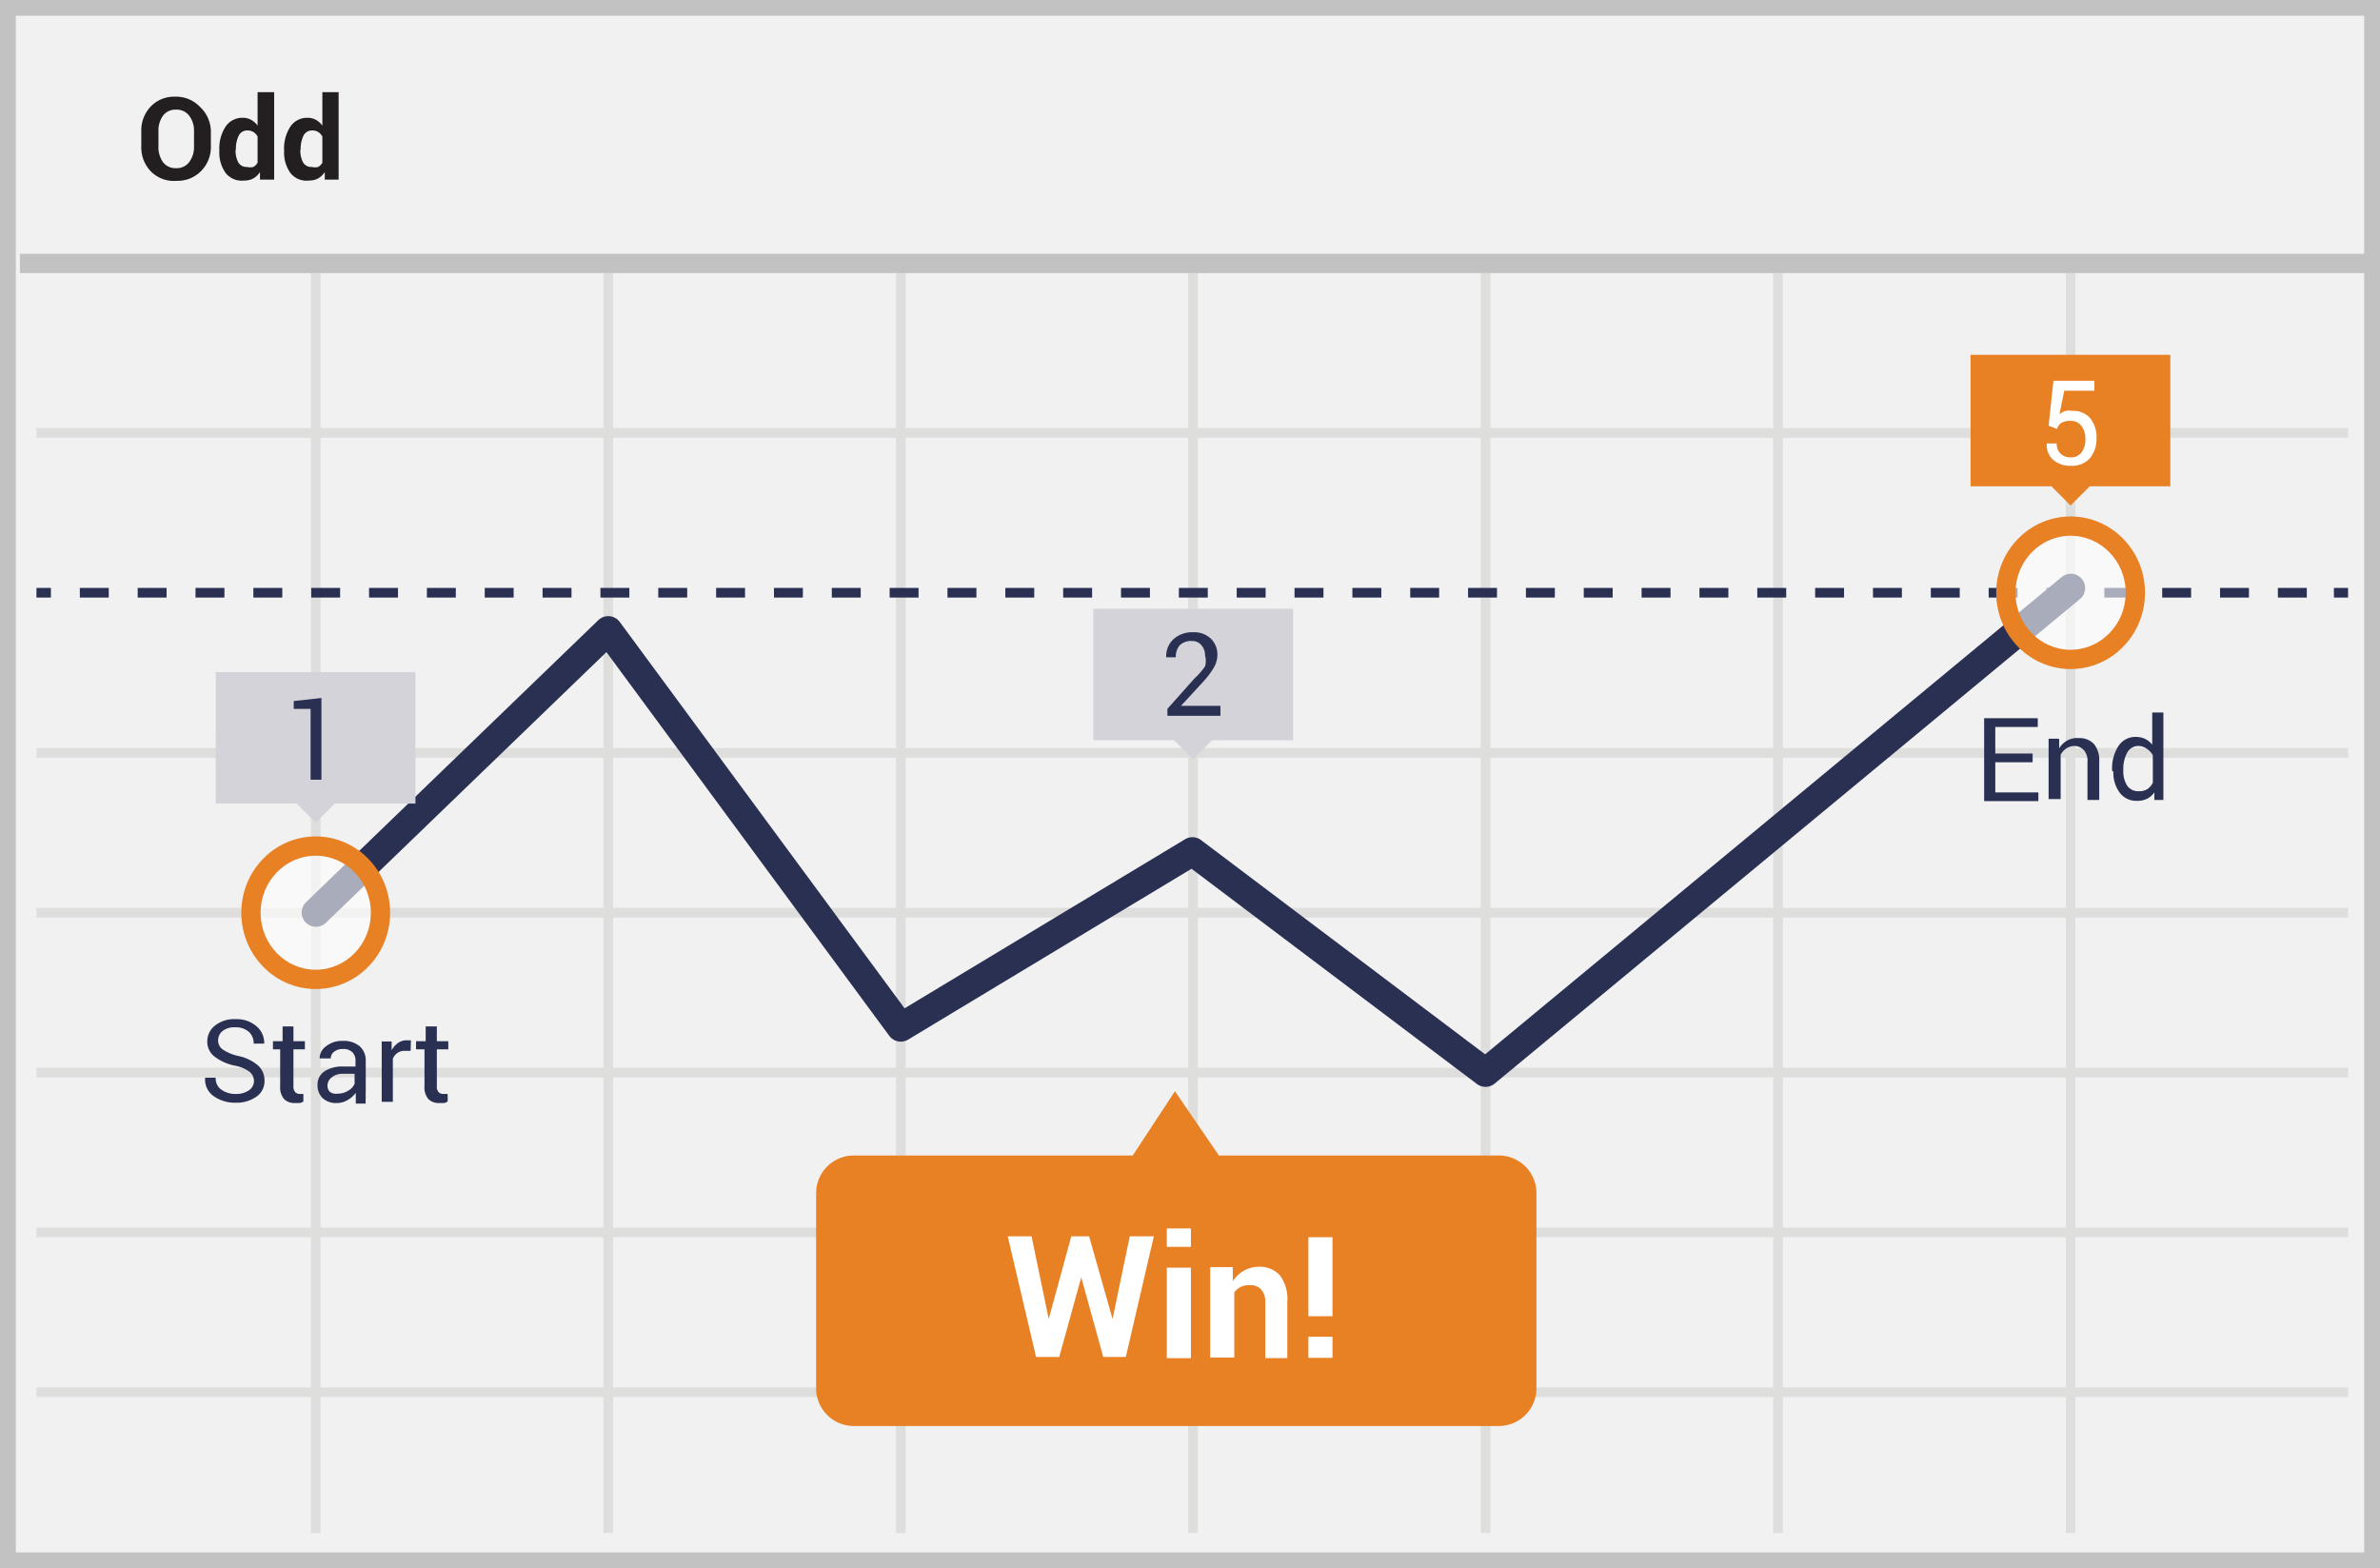 <svg width="299" height="197" xmlns="http://www.w3.org/2000/svg"><g fill="none" fill-rule="evenodd"><path fill="#F1F1F2" d="M0 0h299v197H0z"/><path d="M1.987 1.98v193.04h295.026V1.98H1.987zM299 0v197H0V0h299z" fill="#C2C2C2" fill-rule="nonzero"/><path d="M4.58 54.387h290.408M4.58 94.583h290.408M4.58 134.74h290.408M4.58 154.819h290.408M4.58 174.9h290.408M39.665 34.308V192.59m36.75-158.282V192.59m36.75-158.282V192.59m36.713-158.282V192.59M186.63 34.308V192.59m36.75-158.282V192.59M260.13 34.308V192.59M4.58 114.662h290.408" stroke="#DEDEDD" stroke-width="1.211"/><path fill="#293052" fill-rule="nonzero" d="M4.58 75.072V73.86h1.816v1.21zM10.03 75.072V73.86h3.633v1.21H10.03zm7.267 0V73.86h3.633v1.21h-3.633zm7.266 0V73.86h3.634v1.21h-3.634zm7.267 0V73.86h3.634v1.21H31.83zm7.267 0V73.86h3.634v1.21h-3.634zm7.267 0V73.86h3.633v1.21h-3.633zm7.267 0V73.86h3.633v1.21h-3.633zm7.267 0V73.86h3.633v1.21h-3.633zm7.266 0V73.86h3.634v1.21h-3.634zm7.267 0V73.86h3.634v1.21H75.43zm7.267 0V73.86h3.634v1.21h-3.634zm7.267 0V73.86h3.633v1.21h-3.633zm7.267 0V73.86h3.633v1.21h-3.633zm7.267 0V73.86h3.633v1.21h-3.633zm7.266 0V73.86h3.634v1.21h-3.634zm7.267 0V73.86h3.634v1.21h-3.634zm7.267 0V73.86h3.634v1.21h-3.634zm7.267 0V73.86h3.633v1.21h-3.633zm7.267 0V73.86h3.633v1.21h-3.633zm7.267 0V73.86h3.633v1.21H148.1zm7.266 0V73.86H159v1.21h-3.634zm7.267 0V73.86h3.634v1.21h-3.634zm7.267 0V73.86h3.634v1.21H169.9zm7.267 0V73.86h3.633v1.21h-3.633zm7.267 0V73.86h3.633v1.21h-3.633zm7.267 0V73.86h3.633v1.21h-3.633zm7.266 0V73.86h3.634v1.21h-3.634zm7.267 0V73.86h3.634v1.21h-3.634zm7.267 0V73.86h3.634v1.21H213.5zm7.267 0V73.86h3.633v1.21h-3.633zm7.267 0V73.86h3.633v1.21h-3.633zm7.267 0V73.86h3.633v1.21h-3.633zm7.266 0V73.86h3.634v1.21h-3.634zm7.267 0V73.86h3.634v1.21h-3.634zm7.267 0V73.86h3.634v1.21h-3.634zm7.267 0V73.86h3.633v1.21h-3.633zm7.267 0V73.86h3.633v1.21h-3.633zm7.267 0V73.86h3.633v1.21h-3.633zm7.266 0V73.86h3.634v1.21h-3.634zM293.21 75.072V73.86h1.778v1.21z"/><path fill="#C2C2C2" fill-rule="nonzero" d="M2.498 34.307v-2.422h294.61v2.422z"/><path d="M76.186 81.92l-35.273 34.035a1.798 1.798 0 0 1-2.496-2.587l36.75-35.46a1.798 1.798 0 0 1 2.695.227l35.779 48.537 35.234-21.24a1.798 1.798 0 0 1 2.01.104l35.692 26.914 72.407-59.937a1.798 1.798 0 1 1 2.292 2.77l-73.5 60.842a1.798 1.798 0 0 1-2.23.051l-35.856-27.038-35.596 21.46a1.798 1.798 0 0 1-2.375-.473L76.186 81.92z" fill="#293052" fill-rule="nonzero"/><path d="M188.18 145.159h-35.047l-5.525-8.07-5.3 8.07h-35.046a4.733 4.733 0 0 0-4.731 4.735v24.512a4.733 4.733 0 0 0 4.73 4.735h80.92a4.729 4.729 0 0 0 3.419-1.346 4.738 4.738 0 0 0 1.425-3.39v-24.473a4.738 4.738 0 0 0-1.412-3.414 4.729 4.729 0 0 0-3.432-1.36z" fill="#E88024"/><ellipse cx="8.333" cy="9.062" rx="8.137" ry="8.373" opacity=".6" transform="translate(251.797 65.404)" fill="#FFF"/><path d="M260.13 84.05c-5.17 0-9.348-4.299-9.348-9.584 0-5.285 4.177-9.583 9.348-9.583 5.17 0 9.348 4.298 9.348 9.583s-4.177 9.584-9.348 9.584zm0-2.422c3.817 0 6.926-3.2 6.926-7.162 0-3.963-3.109-7.161-6.926-7.161s-6.926 3.198-6.926 7.161c0 3.963 3.109 7.162 6.926 7.162z" fill="#E88024" fill-rule="nonzero"/><ellipse cx="8.386" cy="8.585" rx="8.137" ry="8.373" opacity=".6" transform="translate(31.278 106.077)" fill="#FFF"/><path d="M39.665 124.245c-5.171 0-9.349-4.298-9.349-9.583 0-5.286 4.178-9.584 9.349-9.584 5.17 0 9.348 4.298 9.348 9.584 0 5.285-4.177 9.583-9.348 9.583zm0-2.422c3.817 0 6.926-3.199 6.926-7.161 0-3.963-3.109-7.162-6.926-7.162-3.818 0-6.926 3.199-6.926 7.162 0 3.962 3.108 7.161 6.926 7.161z" fill="#E88024" fill-rule="nonzero"/><path fill="#E88024" d="M247.564 44.575h25.094v16.518h-25.094z"/><path fill="#E88024" d="M257.745 61.12l2.382-2.383 2.382 2.384-2.382 2.384z"/><path d="M257.367 53.478l.606-5.645h5.147v1.25h-3.785l-.605 2.955c.22-.169.462-.31.719-.416.3-.052.607-.052.908 0a2.762 2.762 0 0 1 2.233.909 3.79 3.79 0 0 1 .795 2.538 3.79 3.79 0 0 1-.833 2.5 3.026 3.026 0 0 1-2.422.948 3.29 3.29 0 0 1-2.157-.72 2.464 2.464 0 0 1-.833-2.084h1.249c-.025.48.154.948.492 1.288.34.311.789.475 1.249.455a1.627 1.627 0 0 0 1.363-.606 2.692 2.692 0 0 0 .492-1.705 2.54 2.54 0 0 0-.492-1.629 1.627 1.627 0 0 0-1.363-.644 2.193 2.193 0 0 0-1.173.265 1.402 1.402 0 0 0-.53.758l-1.06-.417z" fill="#FFF"/><path fill="#D5D3DA" d="M137.35 76.474h25.094v16.518h-25.093z"/><path fill="#D5D3DA" d="M147.505 93l2.382-2.385L152.268 93l-2.381 2.385z"/><path d="M153.323 89.923h-6.662v-.871l3.369-3.789a9.43 9.43 0 0 0 1.362-1.553 2.503 2.503 0 0 0 0-1.364c.01-.47-.15-.928-.454-1.288a1.475 1.475 0 0 0-1.173-.53 2.043 2.043 0 0 0-1.552.53 2.16 2.16 0 0 0-.492 1.515h-1.211a2.919 2.919 0 0 1 .87-2.235 3.48 3.48 0 0 1 2.536-.909 2.988 2.988 0 0 1 2.196.796c.549.536.85 1.277.832 2.045a3.298 3.298 0 0 1-.492 1.667c-.4.655-.87 1.264-1.4 1.819l-2.687 2.917h4.958v1.25z" fill="#293052"/><path fill="#D5D3DA" d="M27.1 84.43h25.093v16.517H27.099z"/><path fill="#D5D3DA" d="M37.28 100.966l2.381-2.384 2.382 2.384-2.382 2.384z"/><path fill="#293052" d="M40.422 97.955h-1.4v-8.903h-2.12v-.985l3.482-.38v10.268z"/><path d="M31.906 135.84a1.516 1.516 0 0 0-.53-1.175 4.388 4.388 0 0 0-1.892-.796 6.242 6.242 0 0 1-2.536-1.136 2.35 2.35 0 0 1-.909-1.895 2.501 2.501 0 0 1 .985-2.007 3.782 3.782 0 0 1 2.535-.796 3.782 3.782 0 0 1 2.688.91c.626.538.974 1.333.946 2.159h-1.325c.02-.557-.2-1.096-.605-1.478a2.42 2.42 0 0 0-1.704-.568 2.383 2.383 0 0 0-1.59.455 1.516 1.516 0 0 0-.567 1.212c0 .456.226.883.606 1.136.59.381 1.243.65 1.93.796.904.181 1.75.585 2.46 1.174a2.54 2.54 0 0 1 .833 1.932 2.35 2.35 0 0 1-1.022 2.008 4.312 4.312 0 0 1-2.65.758 4.577 4.577 0 0 1-2.725-.833 2.54 2.54 0 0 1-1.06-2.311H27.1c-.042.596.23 1.171.72 1.515a3.026 3.026 0 0 0 1.778.53 2.799 2.799 0 0 0 1.666-.454c.388-.25.629-.675.643-1.137zm4.958-6.896v1.857h1.438v1.022h-1.438v4.622c-.029.273.053.546.227.758.16.158.38.241.606.227h.416v.947a1.248 1.248 0 0 1-.454.19h-.606a1.816 1.816 0 0 1-1.362-.493 2.237 2.237 0 0 1-.492-1.59v-4.66h-.909V130.8h1.212v-1.857h1.362zm7.835 9.471v-.606a5.195 5.195 0 0 1 0-.53c-.273.372-.621.682-1.022.91a2.572 2.572 0 0 1-1.325.378 2.496 2.496 0 0 1-1.817-.606 2.236 2.236 0 0 1-.643-1.667 1.97 1.97 0 0 1 .87-1.705 4.122 4.122 0 0 1 2.385-.606h1.514v-.758a1.402 1.402 0 0 0-.417-1.06 1.589 1.589 0 0 0-1.173-.38c-.395-.02-.784.101-1.097.342-.265.194-.42.504-.417.833h-1.4c.002-.605.299-1.17.795-1.515a3.215 3.215 0 0 1 2.12-.682 3.14 3.14 0 0 1 2.08.644 2.35 2.35 0 0 1 .796 1.894v3.788c-.014.265-.014.531 0 .796a4.247 4.247 0 0 0 0 .758h-1.25v-.228zm-2.31-1.022c.482.01.956-.122 1.363-.38.355-.193.634-.5.795-.87v-1.25h-1.552a2.043 2.043 0 0 0-1.362.492 1.25 1.25 0 0 0-.492.985c-.015.295.095.584.303.795.285.203.639.285.984.228h-.038zm9.198-5.38h-.72a1.588 1.588 0 0 0-.945.265c-.253.182-.45.432-.568.72v5.417h-1.4v-7.577h1.249v1.1c.192-.36.464-.671.794-.91.32-.227.705-.347 1.098-.341h.53l-.038 1.326zm3.293-3.069v1.857h1.438v1.022H54.88v4.622c-.03.273.053.546.227.758.16.158.38.241.605.227h.53v.947a1.248 1.248 0 0 1-.454.19h-.605a1.816 1.816 0 0 1-1.363-.493 2.237 2.237 0 0 1-.492-1.59v-4.66h-1.06V130.8h1.211v-1.857h1.4zm200.519-33.187h-4.731v3.789h5.412v1.098h-6.812V90.226h6.737v1.099h-5.337v3.334h4.693v1.098h.038zm3.293-2.879v1.137c.233-.389.558-.714.946-.948.457-.269.986-.388 1.514-.34a2.459 2.459 0 0 1 1.892.72c.502.631.746 1.43.682 2.235v4.81h-1.477V95.72c.049-.515-.1-1.03-.416-1.44a1.589 1.589 0 0 0-1.173-.567 1.967 1.967 0 0 0-1.06.303c-.303.2-.55.474-.719.795v5.57h-1.514v-7.578h1.25l.075.076zm6.661 3.978a5.118 5.118 0 0 1 .795-3.144 2.535 2.535 0 0 1 2.195-1.137c.406-.001.807.09 1.173.265.343.168.641.415.87.72v-4.054h1.401v10.987h-1.135v-.947a2.499 2.499 0 0 1-.909.795c-.39.184-.817.275-1.249.266a2.61 2.61 0 0 1-2.195-1.023 4.208 4.208 0 0 1-.795-2.652l-.151-.076zm1.4 0a3.26 3.26 0 0 0 .492 1.856c.34.469.9.727 1.477.682.371.02.74-.072 1.06-.265.29-.204.523-.478.68-.796v-3.447a2.12 2.12 0 0 0-.68-.758 1.816 1.816 0 0 0-1.06-.416 1.59 1.59 0 0 0-1.477.833 4.246 4.246 0 0 0-.492 2.16v.151z" fill="#293052" fill-rule="nonzero"/><path d="M139.773 165.692l2.157-10.38h3.028l-3.52 15.154H138.6l-2.763-10.002-2.763 10.002h-2.914l-3.558-15.154h2.99l2.157 10.38 2.839-10.38h2.233l2.952 10.38zm9.84-9.054h-3.027v-2.311h3.028v2.311zm0 13.98h-3.027v-11.366h3.028v11.365zm5.261-11.29v1.629a4.09 4.09 0 0 1 1.4-1.326 3.782 3.782 0 0 1 1.855-.493 3.405 3.405 0 0 1 2.65 1.061c.714.972 1.05 2.17.946 3.372v7.046h-2.763v-7.084a2.274 2.274 0 0 0-.606-1.63 1.853 1.853 0 0 0-1.4-.454 2.345 2.345 0 0 0-1.098.228 2.271 2.271 0 0 0-.794.681v8.184h-3.028v-11.366h2.838v.152zm12.528 6.023h-3.028v-9.925h3.028v9.925zm0 5.228h-3.028v-2.651h3.028v2.651z" fill="#FFF" fill-rule="nonzero"/><path d="M26.494 18.359a4.283 4.283 0 0 1-1.211 3.107 4.123 4.123 0 0 1-3.104 1.25 4.048 4.048 0 0 1-3.255-1.213 4.321 4.321 0 0 1-1.173-3.106v-1.894a4.321 4.321 0 0 1 1.173-3.107 4.048 4.048 0 0 1 3.066-1.25 4.123 4.123 0 0 1 3.103 1.25 4.283 4.283 0 0 1 1.4 3.107v1.856zm-2.12-1.856a3.109 3.109 0 0 0-.605-1.97 1.967 1.967 0 0 0-1.666-.758 1.93 1.93 0 0 0-1.627.758 3.185 3.185 0 0 0-.568 1.97v1.856c-.039.714.161 1.42.568 2.008a1.93 1.93 0 0 0 1.627.758 1.967 1.967 0 0 0 1.666-.758c.422-.582.636-1.29.605-2.008v-1.856zm3.18 2.31a4.966 4.966 0 0 1 .794-2.916 2.535 2.535 0 0 1 2.195-1.1c.358.002.71.093 1.022.266.315.179.586.424.795.72v-4.205h2.082v10.986h-1.78v-.947a2.499 2.499 0 0 1-.832.796 2.27 2.27 0 0 1-1.135.265 2.572 2.572 0 0 1-2.347-.947 4.398 4.398 0 0 1-.795-2.728v-.19zm2.043 0c-.028.552.09 1.1.34 1.592.23.382.654.602 1.098.568.261.067.535.067.795 0 .222-.125.405-.309.53-.53v-3.296a1.59 1.59 0 0 0-.53-.569 1.4 1.4 0 0 0-.757-.189c-.469-.013-.9.255-1.097.682a3.792 3.792 0 0 0-.34 1.743h-.039zm6.094 0a4.966 4.966 0 0 1 .795-2.916 2.535 2.535 0 0 1 2.195-1.1c.357.002.709.093 1.022.266.314.179.586.424.794.72v-4.205h2.044v10.986h-1.74v-.947a2.499 2.499 0 0 1-.833.796 2.27 2.27 0 0 1-1.136.265 2.572 2.572 0 0 1-2.346-.947 4.398 4.398 0 0 1-.795-2.728v-.19zm2.044 0c-.028.552.09 1.1.34 1.592.229.382.654.602 1.098.568.26.067.534.067.795 0 .221-.125.404-.309.53-.53v-3.296a1.59 1.59 0 0 0-.53-.569 1.4 1.4 0 0 0-.757-.189c-.47-.013-.901.255-1.098.682a3.792 3.792 0 0 0-.34 1.743h-.038z" fill="#231F20" fill-rule="nonzero"/></g></svg>